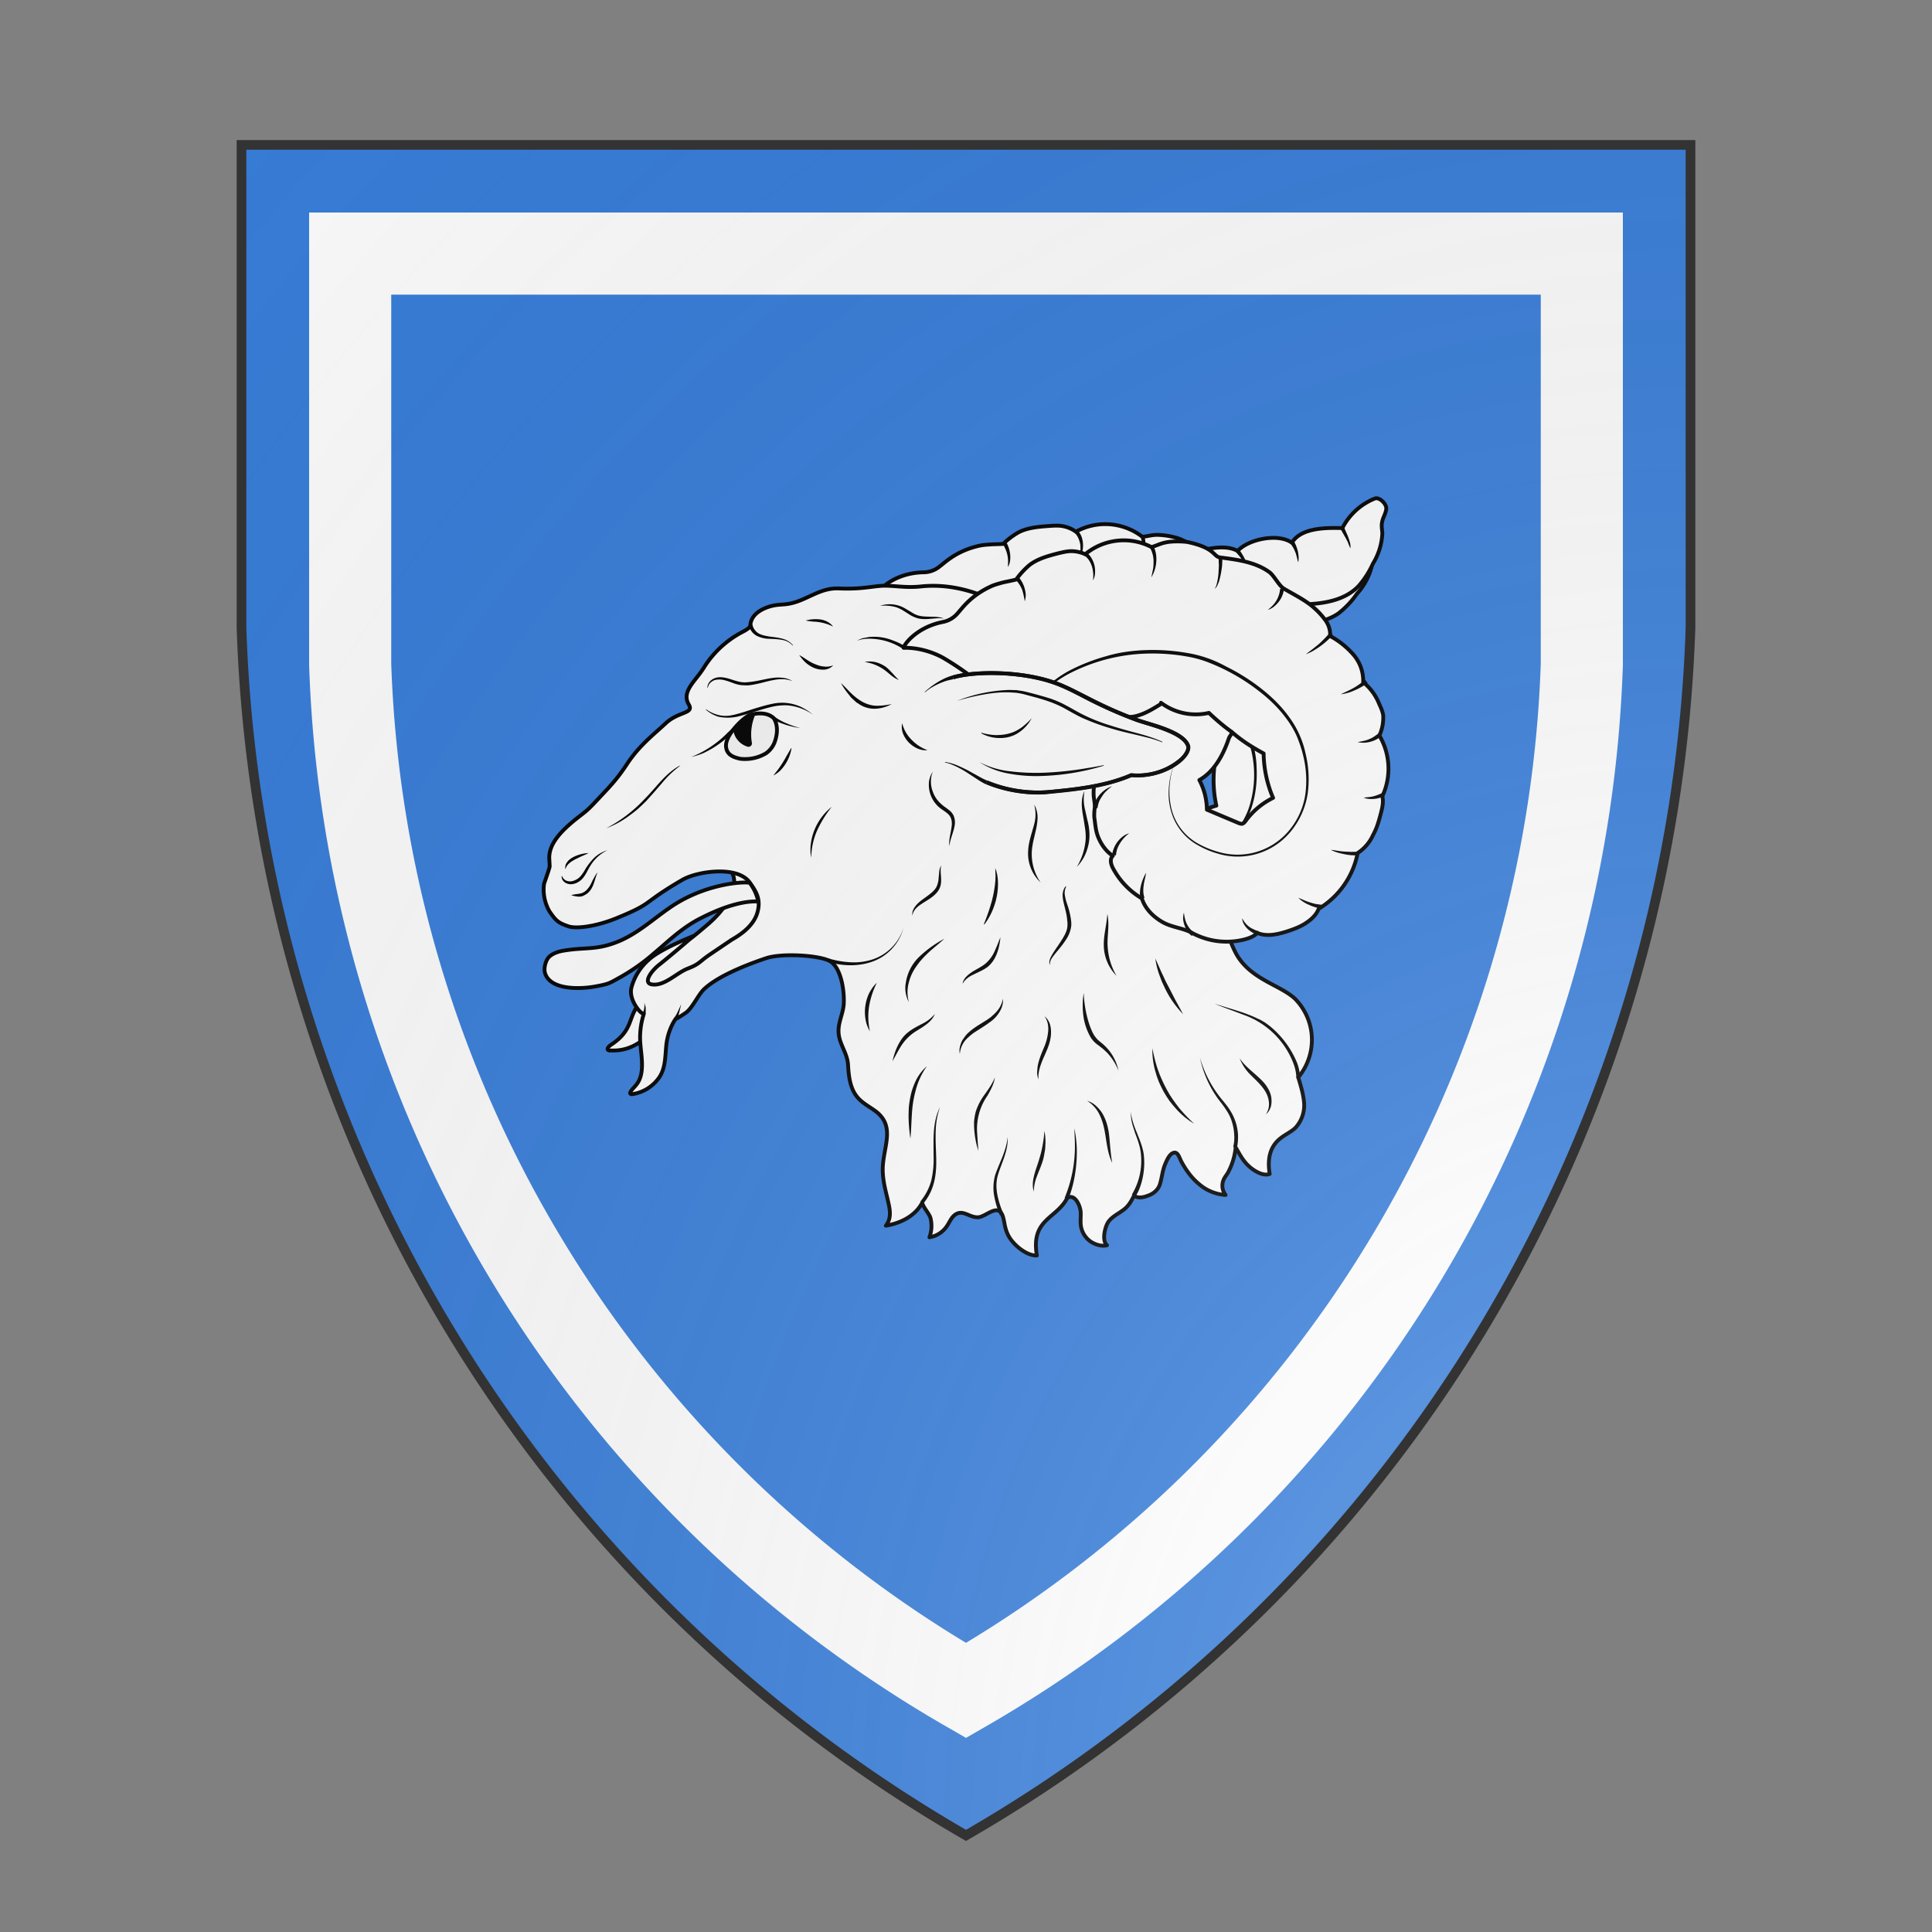 <svg id="coaworld_province_prov_9_cliffwatch_strand_cliffwatch_strand_s9" width="500" height="500" viewBox="0 10 200 200" xmlns="http://www.w3.org/2000/svg" xmlns:x="http://www.w3.org/1999/xlink"><rect x="0" y="10" width="200" height="200" fill="#808080" stroke="none"/><defs><clipPath id="heater_coaworld_province_prov_9_cliffwatch_strand_cliffwatch_strand_s9"><path d="m25,25 h150 v50 a150,150,0,0,1,-75,125 a150,150,0,0,1,-75,-125 z"/></clipPath><g id="ramHeadErased_coaworld_province_prov_9_cliffwatch_strand_cliffwatch_strand_s9" stroke-width=".36"><g><g><path class="secondary" d="M118.04 71.54a4.4 4.4 0 0 1 3.7-1.7c.96 0 2 .08 2.76.7 1.25-.93 4.1-.96 5.16.17 1.17-1.33 3.75-.72 4.94-.49a5.92 5.92 0 0 1 3.5-2.18c.44-.09 1 .7.89 1.14-.12.43-.48.76-.64 1.2-.12.32-.1.68-.15 1.03a6 6 0 0 1-1.4 2.64 8.48 8.48 0 0 1-1.74 1.85c-1.6 1.12-3.75 1-5.68.68-.28-.05-.56-.1-.82-.01-.17.05-.31.15-.46.25a8.6 8.6 0 0 1-3.1 1.27"/><g stroke="none" fill="#000"><path d="m124.66 70.45.23.47a3.43 3.43 0 0 1 .27 1c.02.18 0 .36-.07.53l-.1-.49c-.03-.16-.09-.31-.16-.47l-.23-.44-.25-.43.31-.17z"/></g><path class="secondary" stroke-linejoin="round" d="M133.34 97.14c.2-.46.4-.94.36-1.43a6.16 6.16 0 0 0 .76-5.67 3.84 3.84 0 0 0 .7-1.82c.01-.37-.08-.73-.17-1.1a5.04 5.04 0 0 0-1.1-2.3 3.9 3.9 0 0 0-.42-2.7 8.16 8.16 0 0 0-1.84-2.13 2.28 2.28 0 0 0-.17-1.54c-.2-.48-.52-.91-.84-1.33-.6-.8-1.71-1.64-2.47-2.3-.4-.34-.68-1.38-1.04-1.76-1.14-1.2-2.75-1.71-4.33-2.23-.6-.19-.3-.93-2.68-1.94a7.04 7.04 0 0 0-2-.37c-.57-.02-.92.12-1.5.18a5.72 5.72 0 0 0-6.26-.48 3 3 0 0 0-1.22-.52c-.42-.08-.84-.05-1.27-.02-.97.07-1.97.14-2.85.57a7.07 7.07 0 0 0-1.5 1.12c-.44.03-.9.02-1.35.06-.36.02-.72.06-1.07.15-2.03.5-3.01 1.5-3.56 1.91a2.41 2.41 0 0 1-1.44.55c-2.54.02-4.05 1.4-4.14 1.73 0 0 1.71.2 3.44 1.57a27.71 27.71 0 0 1 3.36 3.48c.01.5.17 1.05.22 1.53.1.96-.53.97-.02 1.79.27.42.84.84 1.2 1.18.93.88-.07 2.6 1.06 3.2 1.12.6.7.3 1.9-.1.3-.1.6-.24.9-.28 1.22-.13 1.69.2 2.8-.42a4.36 4.36 0 0 0 2.16-2.16c.05-.12.11-.25.23-.3.07-.04.17-.03.24-.02.28.04.5.25.78.3a1.96 1.96 0 0 0-.57.67c-.7 1.12-1.43 2.34-1.25 3.64a5.28 5.28 0 0 0-1.37 2.77c-.07.46-.01.86-.13 1.3 0 0-.18.56-.2.88-.03.71-.11 1.28.04 1.97s.5 1.4 1.02 1.89c-.37.22-.32.79-.19 1.2a7.04 7.04 0 0 0 2.14 3.22c.12 1 .73 1.89 1.5 2.54s1.78.88 2.56 1.52a6.83 6.83 0 0 0 4.83 1.49c.43-.04.86-.12 1.21-.37.8.52 1.82.48 2.77.36.63-.09 1.26-.2 1.85-.44s1.14-.58 1.48-1.12a7.84 7.84 0 0 0 4.56-4.5 4.03 4.03 0 0 0 1.74-1.43c.5-.6.82-1.3 1.14-2zm-12.72-1.47c-.11.1-.23.2-.36.2-.11 0-.2-.07-.3-.13l-2.73-1.8a6.12 6.12 0 0 0-.19-2.86c1.5-.5 2.63-1.91 3.4-3.3.18-.28.3-.28.46-.57.68.85 1.46 1.61 2.56 2.51a11.2 11.2 0 0 0 .1 4.28 6.96 6.96 0 0 0-2.94 1.67z"/><path fill="none" stroke-linejoin="round" d="M120.9 87.21a18.72 18.72 0 0 1-1.83-2.18 5.4 5.4 0 0 1-4.26-1.75c.01.07-.11.14-.17.16-.7.27-1.4.53-2.14.6s-1.52-.07-2.1-.54"/><g stroke="none" fill="#000"><path d="M115.43 88.53a7.85 7.85 0 0 0-1.41 3.48 5.47 5.47 0 0 0 1.94 5.04c.48.4 1.02.73 1.58 1.01a6.48 6.48 0 0 0 3.64.67 6.38 6.38 0 0 0 3.37-1.49 6.9 6.9 0 0 0 2.08-3.06 9.94 9.94 0 0 0 .17-5.55 9.28 9.28 0 0 0-.64-1.75 13.9 13.9 0 0 0-2.12-3.08 18.48 18.48 0 0 0-4.35-3.57 11.48 11.48 0 0 0-1.69-.8c-1.18-.44-2.4-.75-3.64-.95s-2.5-.3-3.74-.16a16.8 16.8 0 0 0-3.7.65c-1.2.36-2.34.95-3.34 1.7a16.6 16.6 0 0 0-2.72 2.64 15 15 0 0 1 2.63-2.75 10.21 10.21 0 0 1 3.36-1.8 16.68 16.68 0 0 1 7.57-.6c1.26.2 2.51.5 3.71.95a12.12 12.12 0 0 1 3.34 1.89c1.02.76 1.98 1.62 2.82 2.58.85.96 1.6 2 2.16 3.16a8.82 8.82 0 0 1 .9 3.72c.06 1.29-.09 2.58-.5 3.8a7.3 7.3 0 0 1-2.17 3.13 6.48 6.48 0 0 1-7.2.79 8.3 8.3 0 0 1-1.6-1.04 5.36 5.36 0 0 1-1.91-5.15c.1-.63.27-1.25.53-1.83.24-.57.55-1.12.93-1.63zm.63-17.01.27-.69a3.53 3.53 0 0 0 .24-1.4 2.16 2.16 0 0 0-.13-.67l.35-.11c.07.25.1.51.1.78a3.31 3.31 0 0 1-.4 1.47c-.11.22-.25.44-.43.62zm-5.44-.72a3.43 3.43 0 0 0 .14-1.32 2.2 2.2 0 0 0-.18-.63c-.08-.19-.2-.37-.34-.5l.25-.27c.18.18.31.41.4.65a2.53 2.53 0 0 1 .04 1.43 1.5 1.5 0 0 1-.31.64zm-6.67.76.01-.56a2.88 2.88 0 0 0-.22-1.08 3.58 3.58 0 0 0-.24-.48l.32-.18a2.95 2.95 0 0 1 .34 1.15 2.52 2.52 0 0 1-.02.6c-.04.2-.1.39-.2.55z"/></g></g><g><path stroke-linejoin="round" d="M68.56 111.37c.1-.84 1.1-2.22 1.86-2.7.74-.47 1.5-.93 2.26-1.35 1.57-.87 1.52-.88 2.91-2.05 1.95-1.63 3.04-3.63 2.43-4.87a1.9 1.9 0 0 1 1.44-.85c1.22-.05 2.34.84 2.89 1.93s.66 2.35.7 3.58c.02.16.02.33-.07.48-.07.12-.19.19-.3.26-1.66.96-3.4 1.04-4.98 1.56-.19.06-.4.13-.56.25-.23.16 1.34-.3 1.16-.1-.55.62-1.26 1.06-1.9 1.57-1.12.84-2.24 2.96-3.5 3.56-1.24.59-3.3-.32-4.34-1.27zm.74 1.23c-1.14 1.25-.56 2.49-2.67 3.88-.54.36-.4.61-.05.56 3.26.16 4.55-3.12 5.58-3.3"/></g></g><g><path stroke-linejoin="round" d="M131.26 119.58a5.5 5.5 0 0 0-.29-7.4c-1.34-1.26-3.95-1.77-5.36-3.93-.69-1.06-1.18-3.01-1.98-4.1l2.18-.26c-8.59-4.35-10.25-16.35-11.48-17.94-2.03-5.39-6.33-7.65-8.33-9.18-2-1.51-5.83-3.86-10.22-3.4-1.6.17-2.76-.14-3.83-.05s-1.93.32-3.91.24c-1.91-.09-3.15 1.27-4.96 1.48-.32.04-.65.04-.97.09-.95.14-2.3.7-2.4 1.85-.01.19-.13.36-.8.7A9.43 9.43 0 0 0 75.34 81c-.8 1.3-2.15 2.25-1.43 3.48.53.88-.95.63-2.17 1.77-1.26 1.17-2.51 2.11-3.67 3.88-.99 1.49-1.61 2.09-2.82 3.38-.9.97-1.01 1.01-1.89 1.7-1.53 1.22-2.7 2.47-2.57 3.9l.03.6c-.01.2-.48 1.47-.53 1.65a4.1 4.1 0 0 0 .5 2.57c.64.95.87 1.11 1.8 1.43.78.26 2.67-.02 4.47-.75 3.7-1.51 2.25-1.3 6.25-3.63 1.37-.8 5.2-1.38 6.35.27.49.72 1.08 1.45.72 2.77-.42 1.56-2.17 2.43-2.49 2.64l-2.07 1.4c-.96.67-.91.85-2 1.27-1.1.43-2.21 1.69-3.4 1.49-.8-.14-.12-1.18.67-1.82 1.34-1.06 3.26-2.73 3.26-2.73s-3.12 1.21-4.2 2.23a5.28 5.28 0 0 0-1.65 2.68c-.22 1.1.81 2.32 1.08 2.38l.1.04c-.27.84-.39 1.73-.34 2.62.07 1.23.49 2.94-.33 4-.19.26-.44.45-.58.72-.03.04-.05.09-.03.14.03.07.12.08.2.07a3.72 3.72 0 0 0 2.4-1.4c.73-.9.68-2.06.79-3.15.08-.85.37-1.76.86-2.5.32-.16.65-.38.97-.6.6-.4 1.18-1.7 1.7-2.2 1.52-1.47 4.97-2.64 5.86-2.94 1.4-.48 4.73-.3 5.87.2 1.08.44 1.51 2.54 1.45 4.03-.03.82-.43 1.59-.49 2.4-.1 1.32.82 2.16.89 3.41.06 1.04.18 2.17.84 2.99.43.54 1.05.87 1.62 1.27 1.93 1.34 1.02 3.07.83 5.04-.11 1.12.14 2.14.4 3.2.2.92.5 1.8-.13 2.63 1.38-.23 2.77-.91 3.43-2.18-.02.32.68 1.07.77 1.47.15.6.11 1.23-.1 1.8.68-.1 1.3-.51 1.67-1.09.2-.3.33-.63.58-.89.83-.82 1.49.2 2.4.09.7-.09 1.74-1.25 2.2-.23.1.22.14.47.19.7.08.49.21.98.47 1.4.44.76 1.66 1.79 2.6 1.73-.55-3.22 1.56-3.42 2.66-5.07.16-.24.22-.48.57-.43.53.07.85.93.89 1.38.03.43-.04.88.02 1.32.08.59.42 1.14.9 1.48.42.29 1.06.5 1.56.36-.5-.41-.2-1.7.1-2.16.34-.52.94-.78 1.45-1.17.51-.38.72-.81 1-1.34.4.32 1 .13 1.42-.04.45-.18.83-.52.99-.97.22-.66.25-1.37.54-2.01.13-.3.32-.74.6-.93.54-.35.68.33.9.75.43.8.98 1.56 1.68 2.13a4.22 4.22 0 0 0 2.48 1.01 1.42 1.42 0 0 1-.18-1.45c.1-.22.25-.41.38-.61a6.29 6.29 0 0 0 .75-2.42c.36.62.67 1.24 1.2 1.73.45.43 1.35 1.02 2 .77-.2-1.22-.08-2.46.96-3.31.47-.39 1.05-.63 1.48-1.05a3.12 3.12 0 0 0 .8-2.29c-.06-.83-.31-1.63-.55-2.43z"/><g stroke="none" fill="#000"><path d="M95.72 131.23a5.2 5.2 0 0 0 1.02-1.98 8.98 8.98 0 0 0 .21-2.28c0-.77-.03-1.56.03-2.34s.22-1.56.57-2.26a7.34 7.34 0 0 0-.4 2.27c-.03.77.02 1.55.04 2.33.03.78.01 1.57-.17 2.35a4.97 4.97 0 0 1-1.05 2.14l-.25-.23zm7.48 1.34a9.1 9.1 0 0 1-.55-1.85 4.44 4.44 0 0 1 .09-1.94c.1-.31.22-.6.34-.89l.36-.87c.23-.6.42-1.2.48-1.82.04.64-.12 1.28-.32 1.88s-.46 1.18-.62 1.77c-.16.59-.14 1.21-.02 1.81s.32 1.2.57 1.77l-.33.14zm6.08-1.65a12.66 12.66 0 0 0 .97-4.86c0-.57-.03-1.12-.06-1.68.13.55.19 1.11.23 1.68a13.27 13.27 0 0 1-.3 3.37 11.2 11.2 0 0 1-.5 1.63l-.34-.14zm6.33-.32a6.17 6.17 0 0 0 .85-3.82c-.06-.68-.3-1.31-.54-1.95-.1-.32-.22-.65-.3-.98a3.7 3.7 0 0 1-.1-1.02c.06.68.3 1.32.56 1.95.25.63.53 1.28.64 1.98a6.77 6.77 0 0 1-.33 3.11c-.12.34-.27.65-.47.95l-.3-.22zm9.53-4.47c.05-.18.07-.36.1-.54 0-.18.02-.37 0-.57a4.5 4.5 0 0 0-.17-1.11 4.1 4.1 0 0 0-.43-1.03 9.62 9.62 0 0 0-.66-.95 10.03 10.03 0 0 1-1.96-4.21 10.84 10.84 0 0 0 2.16 4.05c.24.3.5.61.7.95a4.7 4.7 0 0 1 .72 2.27 5 5 0 0 1-.1 1.2l-.36-.06zm-3.67-2.2c-.6-.35-1.15-.8-1.63-1.32l-.35-.4-.33-.41-.3-.45-.27-.45-.24-.47-.22-.48-.18-.5-.15-.51a7.27 7.27 0 0 1-.26-2.09c.14.69.3 1.36.52 2l.18.49.2.46.22.47.24.46.25.44.28.43.3.42.31.41a15.24 15.24 0 0 0 1.43 1.5zm-14.09.69c.1.48.12.98.08 1.47 0 .25-.06.5-.1.75-.04.24-.1.49-.18.72-.16.48-.36.92-.52 1.36a4 4 0 0 0-.28 1.4c-.15-.47-.1-1 .02-1.48.12-.5.3-.95.44-1.4l.2-.69a12.25 12.25 0 0 0 .34-2.13zm-6.22 1.86a8.4 8.4 0 0 1-.4-2.75c.03-.31.08-.63.16-.94a5.6 5.6 0 0 1 .87-1.65c.35-.5.7-.99.93-1.56-.08.6-.4 1.18-.7 1.71a5.48 5.48 0 0 0-.98 3.39l.12 1.8zm-6.4-1.2c-.09-.6-.14-1.2-.16-1.78-.01-.3 0-.6.01-.9s.05-.6.1-.9.12-.6.2-.89c.1-.29.2-.57.33-.85a4.3 4.3 0 0 1 1.08-1.44 6.84 6.84 0 0 0-1.08 2.38 9.74 9.74 0 0 0-.3 1.71c-.03.29-.04.59-.06.88-.03.6-.05 1.19-.11 1.79zm16.64-3.5c.26.08.52.2.74.39.22.18.41.4.58.62.32.47.52 1.01.64 1.56s.15 1.1.2 1.65c.05.54.1 1.08.2 1.62-.25-.5-.38-1.05-.48-1.59s-.16-1.08-.27-1.6a5.57 5.57 0 0 0-.52-1.5 3.13 3.13 0 0 0-1.09-1.15zm12-9.14c.89.29 1.79.54 2.68.84.44.16.87.32 1.3.53l.33.15.31.18.16.1.14.1.29.22a8.78 8.78 0 0 1 2.53 3.4 4.68 4.68 0 0 1 .31 1.42h-.36a4.18 4.18 0 0 0-.27-1.3 7.78 7.78 0 0 0-4.8-4.63c-.87-.35-1.77-.64-2.62-1.01zm2.35 5.14c.3.44.67.8 1.07 1.15l.6.53c.2.18.4.37.58.57s.34.43.48.69.22.51.26.8c.01.14.02.28.01.42-.01.14-.03.28-.07.42-.05.13-.1.26-.18.38a1.1 1.1 0 0 1-.28.3c.32-.44.35-.98.23-1.46-.12-.5-.4-.91-.74-1.3s-.73-.73-1.1-1.12a4.56 4.56 0 0 1-.86-1.38zm-12.44-13.56c.1.5.1 1.02.07 1.52l-.05.74c-.01.26-.02.5 0 .74a6.05 6.05 0 0 0 .84 2.8 4.15 4.15 0 0 1-1.2-2.78c-.02-.53.05-1.03.13-1.52.08-.52.17-1 .2-1.5zm4.51 4.17.6 1.35.16.33.15.33.16.32.17.32.67 1.3.7 1.28a9.24 9.24 0 0 1-1.7-2.42l-.31-.67-.26-.7a7.38 7.38 0 0 1-.34-1.44zm-6.74 3.23a10.68 10.68 0 0 0 .55 3.04c.12.32.24.63.4.9.09.15.19.27.3.4s.23.2.37.33a4.49 4.49 0 0 1 1.65 2.65 5.34 5.34 0 0 0-1.1-1.72l-.37-.34-.41-.32c-.15-.1-.28-.21-.41-.34a2.47 2.47 0 0 1-.35-.45 5.56 5.56 0 0 1-.67-2.03 7.39 7.39 0 0 1 .04-2.12zm-3.69 2.2c.2.15.37.4.47.64a2.28 2.28 0 0 1 .14.8c.02.55-.13 1.09-.32 1.58s-.43.95-.6 1.43c-.18.48-.3.97-.26 1.49-.1-.24-.14-.52-.12-.78s.04-.54.12-.8c.13-.51.34-1 .54-1.47a4.92 4.92 0 0 0 .37-1.44c.05-.5-.03-1.02-.34-1.45zm-3.93-1.65c.02.15.02.29 0 .45-.03.14-.06.28-.12.43a3.06 3.06 0 0 1-1.13 1.35c-.24.18-.48.34-.73.5l-.72.46a8.16 8.16 0 0 0-.34.26l-.3.27a2.27 2.27 0 0 0-.7 1.48 1.8 1.8 0 0 1-.03-.45 2.48 2.48 0 0 1 .27-.85l.26-.37c.18-.24.42-.44.64-.62.24-.18.48-.34.74-.5l.72-.45.33-.24.31-.28c.4-.38.72-.85.8-1.44zm-6.39 1.42c-.08.24-.24.47-.42.66s-.4.36-.61.5c-.22.16-.43.28-.65.42a4.5 4.5 0 0 0-1.56 1.55c-.26.42-.49.89-.75 1.33.12-.5.27-1 .5-1.46.23-.47.54-.93.97-1.26.42-.34.89-.57 1.33-.8a3.6 3.6 0 0 0 1.2-.94zm-5.46-2.92a7.87 7.87 0 0 0-.73 2.22 6.25 6.25 0 0 0 .08 2.34 3.03 3.03 0 0 1-.42-1.15 4.13 4.13 0 0 1 .34-2.42c.2-.38.43-.72.73-.99zm6.35-4.14c-.46.42-.94.8-1.4 1.21-.44.41-.86.84-1.2 1.34a4.42 4.42 0 0 0-.75 1.6 3.48 3.48 0 0 0 .01 1.8 2.76 2.76 0 0 1-.28-1.84 4.26 4.26 0 0 1 1.34-2.49 10.56 10.56 0 0 1 2.28-1.62zm5.28-.14c-.05.49-.13.98-.31 1.46a3.36 3.36 0 0 1-.34.7 2.68 2.68 0 0 1-.51.59c-.41.33-.9.51-1.32.73-.22.1-.44.21-.62.36a1.7 1.7 0 0 0-.46.54c.03-.25.16-.48.34-.67s.39-.34.6-.48c.44-.27.88-.47 1.23-.77a3.24 3.24 0 0 0 .83-1.12c.2-.42.37-.89.56-1.34z"/></g><g><g stroke="none" fill="#000"><path d="M107.94 109a.34.34 0 0 1-.1-.24 1 1 0 0 1 .04-.26c.05-.17.14-.32.22-.47.17-.29.36-.56.55-.84.18-.27.37-.55.53-.83.16-.28.3-.57.35-.87l.02-.22v-.24l-.05-.48c-.04-.32-.12-.63-.2-.96s-.17-.65-.2-1a1.6 1.6 0 0 1 .04-.53 1.16 1.16 0 0 1 .24-.47l.05.03a1.32 1.32 0 0 0-.1.94 3.36 3.36 0 0 0 .11.47l.16.48a6.96 6.96 0 0 1 .31 1.5v.26a2.93 2.93 0 0 1-.44 1.25 8.06 8.06 0 0 1-.6.83c-.2.26-.43.51-.63.78-.1.13-.19.26-.26.4-.06.16-.12.33-.04.47zm-5.2-9.15.12.33.04.17.04.17.05.35.02.35a6.12 6.12 0 0 1-.13 1.4l-.08.35-.1.33a6.24 6.24 0 0 1-.97 1.88l-.05-.03a18.58 18.58 0 0 0 .77-2.25l.08-.33.07-.33.06-.34.05-.34.04-.33c.05-.46.02-.9 0-1.38zm7.69-.09a5.86 5.86 0 0 0 .83-2.56c.02-.3 0-.6-.03-.9l-.14-.9c-.05-.3-.11-.6-.15-.92s-.06-.62-.03-.94c.02-.32.1-.63.24-.92a4.2 4.2 0 0 0 .07 1.82l.2.9c.08.3.14.6.17.92a4.28 4.28 0 0 1-.2 1.9 4 4 0 0 1-.96 1.6zm-4.01-5.85c.17.27.26.6.3.92s0 .66-.05.99-.13.63-.2.94c-.07.32-.16.62-.2.93a4.68 4.68 0 0 0 .75 3.54 3.76 3.76 0 0 1-1.18-2.62c0-.33.02-.67.08-.98.12-.65.33-1.25.49-1.86a3.5 3.5 0 0 0 .01-1.86z"/></g><g><g stroke="none" fill="#000"><path d="M94.12 105.5a4.63 4.63 0 0 1-2.8 3.13c-.7.27-1.44.39-2.17.39s-1.46-.12-2.18-.3l.1-.34a8.86 8.86 0 0 0 2.08.36 5.6 5.6 0 0 0 2.09-.28 4.54 4.54 0 0 0 2.88-2.96zm-27.86-7.3a3.78 3.78 0 0 0-1.6 1.44c-.13.2-.24.42-.36.64s-.25.43-.44.64c-.2.19-.42.34-.69.42s-.55.08-.81-.05a.78.78 0 0 1-.32-.28.74.74 0 0 1-.1-.37l.04-.01c.05.1.11.21.2.29.08.07.16.13.27.16a.96.96 0 0 0 .64-.02c.2-.07.4-.18.56-.34s.29-.36.42-.56a5.76 5.76 0 0 1 .89-1.2c.37-.37.82-.62 1.3-.76zm-.12-2.07a13.48 13.48 0 0 0 3.6-2.74c.54-.54 1.02-1.13 1.54-1.69s1.1-1.1 1.77-1.46l.02.03a9.64 9.64 0 0 0-1.64 1.56l-.75.87-.76.85-.41.4-.42.39-.45.36-.46.34c-.64.46-1.32.82-2.04 1.09zm17.54-17.2a1.63 1.63 0 0 0-1-.53c-.38-.07-.76-.08-1.16-.1a2.8 2.8 0 0 1-1.19-.27c-.19-.1-.37-.24-.5-.42s-.23-.37-.29-.57l.35-.1a1.32 1.32 0 0 0 .57.84c.32.18.7.25 1.08.31.39.05.78.09 1.18.2a1.85 1.85 0 0 1 1 .62l-.04.02zm3.67 15.2a10.92 10.92 0 0 0-1.37 2.23 6.44 6.44 0 0 0-.54 2.54c-.1-.43-.1-.89-.04-1.34a5.33 5.33 0 0 1 1.95-3.44zm-22.87 4.33c-.22.12-.43.21-.65.3l-.62.3c-.2.12-.4.22-.55.37a1 1 0 0 0-.35.56l-.03-.18.02-.1v-.09l.08-.18.05-.08.06-.08c.15-.2.37-.34.59-.46a3.6 3.6 0 0 1 1.4-.36zM91.91 75.2c.5-.18 1.06-.2 1.59-.07a2.76 2.76 0 0 1 .75.3l.67.4c.22.14.45.25.69.3.24.06.49.07.74.08l.8.02c.26.03.52.06.77.16-.52-.07-1.03.02-1.56.05-.26.01-.54.01-.81-.05s-.54-.18-.77-.31l-.66-.42a3.57 3.57 0 0 0-.68-.33c-.48-.14-1-.19-1.53-.13zm-1.45 5.28c.31-.07.64-.06.96 0 .32.07.62.2.9.37s.5.42.72.65.4.46.65.67c-.31-.1-.58-.3-.82-.5s-.47-.4-.72-.56a4.2 4.2 0 0 0-1.69-.63zm3.61-1.23a5.8 5.8 0 0 0-3.19-.96c-.37 0-.76.04-1.12.19.16-.11.35-.18.53-.24l.58-.11a4.73 4.73 0 0 1 2.29.34c.37.13.72.3 1.06.5l-.15.28zm-6.57-2.1a4.52 4.52 0 0 0-1.91-.47c-.22-.03-.45-.05-.67-.1a3.38 3.38 0 0 1 1.38-.1c.22.03.46.1.67.22.2.11.4.27.53.46z"/></g><g><g stroke="none" fill="#000"><path d="M83.66 82.28a2.57 2.57 0 0 0-1.04-.18c-.34 0-.7.07-1.04.14-.68.16-1.38.38-2.11.44-.18 0-.37 0-.55-.02-.2 0-.38-.06-.56-.1-.34-.11-.68-.26-1-.34a1.87 1.87 0 0 0-1-.04c-.31.11-.6.36-.65.71h-.05a.9.9 0 0 1 .18-.51c.12-.16.28-.27.45-.35.36-.16.75-.13 1.11-.05.36.07.7.22 1.04.3a2.48 2.48 0 0 0 1.02.1c.7-.05 1.38-.24 2.08-.36.36-.06.72-.1 1.1-.06.36.02.72.12 1.02.32zm-1.8 8.9.48-.62a11.64 11.64 0 0 0 .81-1.3l.39-.67.04.01a3.92 3.92 0 0 1-1.06 2.1 2.76 2.76 0 0 1-.66.47zm3.76-5.73a4.98 4.98 0 0 0-2.43-.89c-.43-.02-.87.02-1.29.1-.43.1-.85.21-1.27.34l-1.27.39-.65.18a4.28 4.28 0 0 1-2.01.06 3.24 3.24 0 0 1-1.18-.66l.02-.04a3.36 3.36 0 0 0 1.2.55c.41.1.84.09 1.28 0 .85-.18 1.68-.51 2.53-.75.43-.13.86-.24 1.3-.33a4.28 4.28 0 0 1 2.67.33 5.71 5.71 0 0 1 1.1.72z"/><path d="M84.4 86.7c-.46-.06-.9-.17-1.34-.3-.22-.08-.45-.15-.66-.24-.22-.09-.42-.2-.64-.32l.17-.25a5.6 5.6 0 0 0 1.17.66c.42.18.86.33 1.3.45z"/></g><path fill="#F2F2F2" stroke-linejoin="round" d="M79.73 85.44c.72-.18 1.55-.2 2.11.27.15.12.6.87.22 2.11a2.28 2.28 0 0 1-.86 1.24 3.84 3.84 0 0 1-2.44.53c-.76-.16-1.27-.43-1.34-1.12-.14-1.11 1.74-2.88 2.31-3.03z"/><g stroke="none" fill="#000"><path d="M80.18 85.41h-.02c-.18.06-.36.12-.55.13h-.24l-.27.15-.12.06-.17.17c-.22.22-.59.6-.72.93a1.92 1.92 0 0 0 1.35 1.6c.23.07.45-.13.41-.36a4.68 4.68 0 0 1 .33-2.68z"/><path d="M74.14 89.42a9.8 9.8 0 0 0 3.44-2.3l.22-.2.1-.1.06-.05.02-.03h.01l.01-.02.02-.01v-.01h.02c.01-.1.31.1.23.14l-.3-.02c-.09.04.21.24.23.14.02-.01 0 0 0 0v.01l-.03.03-.05.04-.1.11-.22.2-.46.4a9.76 9.76 0 0 1-2.04 1.3 6.9 6.9 0 0 1-1.16.37z"/></g></g><g stroke="none" fill="#000"><path d="M65.34 100.26c-.13.27-.21.57-.3.86-.1.3-.2.61-.42.88-.1.13-.22.25-.37.34l-.21.12c-.09.04-.17.08-.26.09-.34.05-.64-.04-.94-.12.3-.11.63-.1.9-.17l.18-.06c.06-.04.13-.06.18-.1.12-.08.22-.18.3-.28.2-.22.32-.48.45-.77.15-.28.29-.57.5-.8z"/></g><path class="tertiary" stroke-linejoin="round" d="M80.45 103.02a4.39 4.39 0 0 0-.81-1.76c-.88-.14-4.5.2-7.6 2.4-1.64 1.14-3.1 2.51-5.03 3.23s-2.89.42-4.9.76c-.46.08-.94.23-1.3.54s-.57 1.1-.43 1.56c.49 1.64 3.36 1.51 4.65 1.28 1.43-.25 1.43-.33 2.55-.95a18.6 18.6 0 0 0 3.1-2.22c1.1-.9 2.58-2.4 4.42-3.3 2.52-1.28 4.27-1.6 5.35-1.54z"/><g stroke="none" fill="#000"><path d="M72.5 114.02c.15-.2.27-.4.38-.64l.32-.7-.18.75c-.06.25-.14.5-.27.75l-.25-.16zm-2.94-.52c.03-.02.07-.1.1-.18a1.92 1.92 0 0 0 .08-.51c0-.09 0-.18-.04-.27.05.08.08.17.1.26.03.08.06.18.06.27v.29c0 .1 0 .2-.08.32l-.22-.18z"/></g></g><g stroke="none" fill="#000"><path d="M113.37 87.62c.05-.28.14-.54.29-.78s.32-.44.52-.62l.32-.27.34-.19c.24-.12.48-.2.7-.35-.08.1-.2.2-.3.27l-.32.21-.32.22a2.93 2.93 0 0 0-.68.87c-.1.22-.18.45-.2.69l-.35-.05z"/></g><g><path class="secondary" d="M119.38 72.19a4.33 4.33 0 0 1 3.32-2.34c.96-.17 2-.28 2.86.18 1.06-1.14 3.85-1.68 5.11-.77.9-1.52 3.55-1.4 4.75-1.38a5.9 5.9 0 0 1 3.05-2.78c.42-.17 1.12.5 1.08.96s-.33.84-.4 1.3c-.07.34.02.69.03 1.04a6 6 0 0 1-.89 2.84 8.36 8.36 0 0 1-1.37 2.12c-1.36 1.4-3.5 1.68-5.46 1.7a1.8 1.8 0 0 0-.8.14c-.16.08-.28.2-.4.34a8.54 8.54 0 0 1-2.83 1.8"/><g stroke="none" fill="#000"><path d="M125.7 69.9a5.3 5.3 0 0 1 .75 1.38c.05.16.06.34.02.52a4.22 4.22 0 0 0-.44-.88l-.3-.4-.33-.38.3-.23z"/></g><path class="secondary" stroke-linejoin="round" d="M139.08 94.58c.12-.48.22-.98.1-1.46a6.13 6.13 0 0 0-.28-5.72 3.97 3.97 0 0 0 .36-1.92c-.06-.36-.21-.7-.37-1.04a5 5 0 0 0-1.51-2.06 3.78 3.78 0 0 0-.91-2.58 7.82 7.82 0 0 0-2.2-1.76 2.32 2.32 0 0 0-.44-1.48 6.98 6.98 0 0 0-1.07-1.17c-.73-.68-1.98-1.3-2.84-1.81-.45-.26-.93-1.22-1.35-1.54-1.34-.98-3.02-1.18-4.67-1.4-.62-.08-.44-.88-2.97-1.43-.5-.1-1.53-.1-2.03 0-.58.1-.89.29-1.44.46a5.68 5.68 0 0 0-6.24.67 3.24 3.24 0 0 0-1.3-.29c-.42 0-.84.11-1.24.2-.95.25-1.91.5-2.7 1.1a7.64 7.64 0 0 0-1.26 1.37c-.44.12-.9.19-1.34.3-.34.1-.7.19-1.02.34-1.9.87-2.68 2.02-3.15 2.54a2.42 2.42 0 0 1-1.32.8c-2.49.47-3.72 2.11-3.76 2.45 0 0 1.73-.13 3.67.91a26.94 26.94 0 0 1 3.94 2.8c.1.49.35 1 .5 1.47.27.93-.36 1.06.3 1.75.34.36.99.69 1.4.95 1.06.7.4 2.57 1.62 2.95 1.2.39.74.18 1.86-.44.27-.16.52-.35.82-.43 1.17-.35 1.7-.11 2.67-.93.85-.7 1.47-1.38 1.73-2.52.02-.13.06-.27.16-.34.08-.05.16-.05.24-.06.28-.02.54.16.82.14a2.04 2.04 0 0 0-.44.77c-.48 1.21-.99 2.55-.57 3.79a5.23 5.23 0 0 0-.84 2.98c.01.45.15.85.1 1.3 0 0-.07.57-.03.9.1.7.12 1.26.4 1.91s.74 1.29 1.34 1.67c-.32.3-.18.84.04 1.22a7.22 7.22 0 0 0 2.69 2.79c.3.96 1.05 1.71 1.93 2.22s1.92.55 2.8 1.03a6.82 6.82 0 0 0 5.01.59c.42-.12.83-.28 1.13-.59.88.37 1.88.14 2.78-.14.6-.2 1.2-.41 1.74-.76s1.02-.78 1.25-1.37a7.88 7.88 0 0 0 3.67-5.25 3.96 3.96 0 0 0 1.46-1.72c.38-.68.57-1.43.76-2.16zm-12.78.88c-.08.1-.18.22-.32.25-.1.01-.2-.03-.3-.06l-3.01-1.27a6.07 6.07 0 0 0-.71-2.79c1.38-.77 2.24-2.35 2.75-3.85.1-.31.23-.34.33-.65.82.72 1.72 1.32 2.97 2 .02 1.43.32 2.86.89 4.18a7 7 0 0 0-2.6 2.19z"/><path fill="none" stroke-linejoin="round" d="M125.04 87.08c-.4-.26-1.3-.97-2.18-1.81a5.46 5.46 0 0 1-4.51-.95c.02.07-.07.17-.15.2-.63.39-1.28.78-1.99.99a2.8 2.8 0 0 1-2.16-.16"/><g stroke="none" fill="#000"><path d="M119.9 89.37a7.63 7.63 0 0 0-.75 3.67c.04.63.15 1.26.37 1.85a5.18 5.18 0 0 0 2.45 2.75 8.4 8.4 0 0 0 1.74.7 6.32 6.32 0 0 0 6.75-2.07 6.84 6.84 0 0 0 1.48-3.38 9.72 9.72 0 0 0-.24-3.72c-.15-.61-.36-1.2-.6-1.77a8.7 8.7 0 0 0-.96-1.6c-.74-1.01-1.65-1.88-2.65-2.64a18.66 18.66 0 0 0-4.92-2.73 10.3 10.3 0 0 0-1.81-.47 18.67 18.67 0 0 0-3.74-.27 16.9 16.9 0 0 0-7.24 1.85 10.8 10.8 0 0 0-2.98 2.28c-.86.92-1.56 1.99-2.18 3.08a15.42 15.42 0 0 1 2.08-3.18 10.8 10.8 0 0 1 2.96-2.39 17.8 17.8 0 0 1 3.55-1.4c1.23-.37 2.51-.53 3.78-.57s2.56.05 3.82.27a11.28 11.28 0 0 1 3.62 1.25 19.1 19.1 0 0 1 3.25 2.02c1.01.78 1.95 1.68 2.7 2.72a8.9 8.9 0 0 1 1.58 3.49 10.21 10.21 0 0 1 .19 3.81 7.35 7.35 0 0 1-1.56 3.48 6.44 6.44 0 0 1-6.94 2.1 7.86 7.86 0 0 1-1.76-.74 5.26 5.26 0 0 1-2.46-2.83 6.24 6.24 0 0 1-.36-1.87 7.76 7.76 0 0 1 .84-3.69zm3.5-15.77c.14-.21.2-.46.25-.7s.09-.5.11-.75l.04-.75-.02-.38v-.18l-.02-.08-.01-.06.33-.12.03.12.01.1v.21l-.02.4a8.7 8.7 0 0 1-.3 1.53l-.08.18-.08.18a.8.8 0 0 1-.24.3zm-5.96-1.08.15-.72c.05-.24.06-.48.06-.72a2.64 2.64 0 0 0-.33-1.34l.32-.17c.12.24.2.5.24.75a3.31 3.31 0 0 1-.44 2.2zm-5.49.3a3.26 3.26 0 0 0-.1-1.34c-.07-.2-.16-.4-.28-.58s-.27-.32-.43-.43l.19-.3c.21.15.38.35.5.57a2.36 2.36 0 0 1 .31 1.4 1.5 1.5 0 0 1-.19.67zm-6.42 1.95a7.88 7.88 0 0 0-.25-1.1 3.02 3.02 0 0 0-.58-.9l.28-.25a2.83 2.83 0 0 1 .55 1.07c.05.2.09.4.09.59 0 .2-.03.4-.09.59zm24.39-1.14a2.38 2.38 0 0 1-.5 1.2 2.74 2.74 0 0 1-.45.45 1.68 1.68 0 0 1-.57.3c.17-.14.32-.27.46-.42a2.54 2.54 0 0 0 .7-1.56l.36.03zm4.6 4.3c-.18.2-.36.39-.56.57a7.79 7.79 0 0 1-1.27.92c-.23.14-.47.24-.71.33l.62-.47.6-.48a11.47 11.47 0 0 0 1.06-1.1l.26.24zm3.27 4.52a4.37 4.37 0 0 1-.58.38 4.32 4.32 0 0 1-.62.31 4.25 4.25 0 0 1-1.32.38c.4-.2.83-.38 1.21-.6.2-.11.38-.23.56-.36l.53-.4.22.29zm1.26 5.04a2.71 2.71 0 0 1-1.62.59c-.2 0-.39-.02-.57-.06.38-.08.72-.12 1.06-.27.17-.07.32-.14.47-.24.14-.1.29-.19.42-.31l.24.29zm.27 5.65a3.31 3.31 0 0 1-.94.23c-.33.02-.65.01-.95-.12.31-.05.61-.05.91-.13.14-.04.29-.08.42-.14.13-.04.28-.1.4-.18l.16.34zm-2.47 5.54c-.21 0-.43 0-.65-.02-.21-.02-.43-.05-.63-.1-.42-.08-.84-.19-1.23-.4.44.04.84.14 1.26.16l.63.03.62-.01v.34zm-3.36 5a3.72 3.72 0 0 1-1.2-.34 3.08 3.08 0 0 1-1.02-.67c.39.15.73.33 1.12.44.19.06.37.11.56.15l.58.08-.04.35zm-6.06 2.48a2.47 2.47 0 0 1-.96-.59 1.97 1.97 0 0 1-.33-.44 1.2 1.2 0 0 1-.15-.53c.09.16.18.31.29.44a1.97 1.97 0 0 0 .8.6c.15.08.3.14.46.17l-.1.35zm-6.18.1a1.88 1.88 0 0 1-.42-.46 2.54 2.54 0 0 1-.4-1.14c0-.2.02-.4.08-.59.02.2.05.39.1.57a2.3 2.3 0 0 0 .87 1.33l-.23.29zm-4.81-3.47a2.07 2.07 0 0 1-.07-.66 4.02 4.02 0 0 1 .3-1.25c.08-.2.17-.38.27-.56-.04.42-.18.81-.22 1.2-.03.21-.04.4-.03.6s.05.38.11.56l-.36.1zm-2.69-4.15a2.62 2.62 0 0 1 1.01-1.74c.18-.14.38-.24.6-.3a3.32 3.32 0 0 0-1.13 1.48c-.06.2-.1.4-.12.6l-.36-.04z"/><path d="M112.01 94.2c.03-.23.11-.47.2-.68a2.8 2.8 0 0 1 1.53-1.35c-.18.14-.35.27-.5.43-.16.14-.3.31-.42.5s-.23.35-.3.54-.12.4-.15.6l-.36-.03zm18.87-25.06a4.07 4.07 0 0 1 .36.96c.06.34.1.67.02 1-.1-.32-.14-.63-.26-.93-.06-.14-.12-.3-.2-.43l-.24-.4.32-.2zm4.7-1.33.2.47a5.76 5.76 0 0 1 .36.98c.04.17.06.36.03.53l-.2-.48c-.05-.16-.14-.3-.22-.46l-.25-.44-.26-.46.34-.14zM98.82 82.1c-.24.05-.48.1-.72.17a6.92 6.92 0 0 0-1.35.62 4.42 4.42 0 0 0-.61.45l-.03-.03a7.42 7.42 0 0 1 1.91-1.3c.24-.11.5-.2.74-.27l.06.36z"/></g><path d="M101.96 91.8a12.7 12.7 0 0 0 5.7.93c2.29-.23 5.31-.48 7.9-1.6 3.02.27 5.45-1.63 5.37-2.67-.33-1.37-3.63-2.09-4.74-2.48-4.45-1.64-5.95-2.98-8.39-3.72-3.2-.96-7.19-.87-9-.33"/><g stroke="none" fill="#000"><path d="M106.78 92.95c-2.58 0-4.51-.8-4.9-.97l.14-.33c.42.2 2.68 1.12 5.62.9l.4-.03c2.24-.22 5.03-.5 7.44-1.55l.08-.01a6.12 6.12 0 0 0 4.64-1.5c.36-.36.55-.71.54-.98-.27-1.02-2.51-1.69-3.86-2.1l-.76-.24a40.8 40.8 0 0 1-5.19-2.31c-1.15-.59-2.06-1.06-3.19-1.4-3.06-.93-7-.9-8.9-.33l-.11-.35c1.94-.57 5.97-.62 9.1.33 1.17.34 2.14.85 3.26 1.42 1.25.64 2.8 1.44 5.15 2.3l.75.24c1.53.45 3.82 1.14 4.1 2.37v.03c.03.37-.2.82-.64 1.26a6.48 6.48 0 0 1-4.87 1.6c-2.46 1.05-5.26 1.32-7.52 1.54l-.4.04c-.3.06-.6.07-.88.07z"/><path d="M98.03 89.89c.36.05.72.15 1.07.29s.67.3 1 .46l.96.53c.32.18.63.35.96.48l-.15.34c-.35-.17-.66-.37-.96-.57l-.92-.6c-.31-.19-.63-.37-.95-.52s-.67-.3-1.02-.36l.01-.05zm1.12-5.75a14.64 14.64 0 0 1 4.97-1.03l.64.02.33.05.32.05a37.2 37.2 0 0 1 2.46.67c.41.13.8.3 1.19.48.38.2.76.4 1.12.61a16.26 16.26 0 0 0 3.46 1.48c.8.26 1.61.48 2.44.7.82.22 1.63.46 2.4.82l-.02.05c-.4-.16-.8-.29-1.2-.4l-1.23-.3c-.83-.19-1.65-.38-2.46-.63a20.42 20.42 0 0 1-2.4-.87c-.4-.16-.77-.37-1.14-.57-.37-.2-.73-.42-1.1-.6-.75-.37-1.55-.63-2.35-.85l-1.23-.33-.3-.06-.31-.05-.62-.04c-.84-.03-1.68.06-2.51.21a22.2 22.2 0 0 0-2.46.59zm7.03 1.63a3.65 3.65 0 0 1-1.42 1.48 3.06 3.06 0 0 1-1.33.38 3.64 3.64 0 0 1-2-.44l.02-.05c.43.12.87.2 1.31.22.43 0 .86-.03 1.28-.15.42-.1.8-.3 1.17-.55a6.72 6.72 0 0 0 .97-.89zm-4.92 4.13a8.08 8.08 0 0 0 2.83.86 20.46 20.46 0 0 0 2.97.15 30.83 30.83 0 0 0 4.44-.46c.49-.07.98-.17 1.46-.26l.01.05a22.34 22.34 0 0 1-5.9.97 13.92 13.92 0 0 1-3-.22 7.42 7.42 0 0 1-2.81-1.09zM84.29 79.82c.28.14.53.32.78.48s.5.3.77.4a2.64 2.64 0 0 0 .82.21c.27.03.56 0 .85-.12a1.25 1.25 0 0 1-.85.41c-.33.02-.66-.04-.96-.16a3 3 0 0 1-.8-.51 4.25 4.25 0 0 1-.6-.71zm3.94 2.64c.35.32.67.68 1 1 .34.32.7.6 1.1.81.4.2.83.33 1.28.33.46 0 .93-.06 1.4-.16a3.44 3.44 0 0 1-1.39.43 2.6 2.6 0 0 1-1.46-.29l-.17-.1-.15-.1-.16-.1-.14-.13-.27-.25c-.1-.08-.17-.18-.24-.28a6.68 6.68 0 0 1-.8-1.16zm5.76 3.78a3.35 3.35 0 0 0 .89 1.56 3.89 3.89 0 0 0 1.5.98c-.32.04-.65-.03-.95-.16s-.58-.33-.82-.57a2.59 2.59 0 0 1-.54-.84 1.8 1.8 0 0 1-.08-.97zm2.88 4.56a2.64 2.64 0 0 0 0 1.87 2.74 2.74 0 0 0 .77 1.15c.12.11.22.2.37.3l.4.3.2.18.17.23c.18.34.21.72.15 1.06-.12.68-.43 1.26-.49 1.92-.05-.34 0-.67.06-1 .06-.32.13-.65.16-.96s-.02-.61-.17-.85c-.15-.24-.41-.4-.69-.6a2.8 2.8 0 0 1-1.28-2.68 2.4 2.4 0 0 1 .35-.92zm.8 8.82c-.12.48 0 .94-.01 1.44 0 .25-.05.53-.17.77s-.3.44-.49.61c-.38.34-.82.56-1.21.83a2.36 2.36 0 0 0-.53.44 1.18 1.18 0 0 0-.3.63c-.04-.24.02-.5.17-.72.13-.22.31-.4.5-.57.39-.32.8-.57 1.14-.87.18-.15.33-.32.43-.5s.16-.4.2-.62l.07-.72c.01-.25.07-.5.2-.72z"/></g></g></g></g></g><radialGradient id="backlight" cx="100%" cy="100%" r="150%"><stop stop-color="#fff" stop-opacity=".3" offset="0"/><stop stop-color="#fff" stop-opacity=".15" offset=".25"/><stop stop-color="#000" stop-opacity="0" offset="1"/></radialGradient></defs><g clip-path="url(#heater_coaworld_province_prov_9_cliffwatch_strand_cliffwatch_strand_s9)"><rect x="0" y="0" width="200" height="200" fill="#377cd7"/><g fill="#fafafa" stroke="none"><path d="m25,25 h150 v50 a150,150,0,0,1,-75,125 a150,150,0,0,1,-75,-125 z" fill="none" stroke="#fafafa" stroke-width="5%" transform="translate(15 15) scale(.85)"/></g><g fill="#fafafa" stroke="#000"><style>
      g.secondary,path.secondary {fill: #fafafa;}
      g.tertiary,path.tertiary {fill: #fafafa;}
    </style><use x:href="#ramHeadErased_coaworld_province_prov_9_cliffwatch_strand_cliffwatch_strand_s9" transform="translate(-10 -10) scale(1.1)"/></g></g><path d="m25,25 h150 v50 a150,150,0,0,1,-75,125 a150,150,0,0,1,-75,-125 z" fill="url(#backlight)" stroke="#333"/></svg>